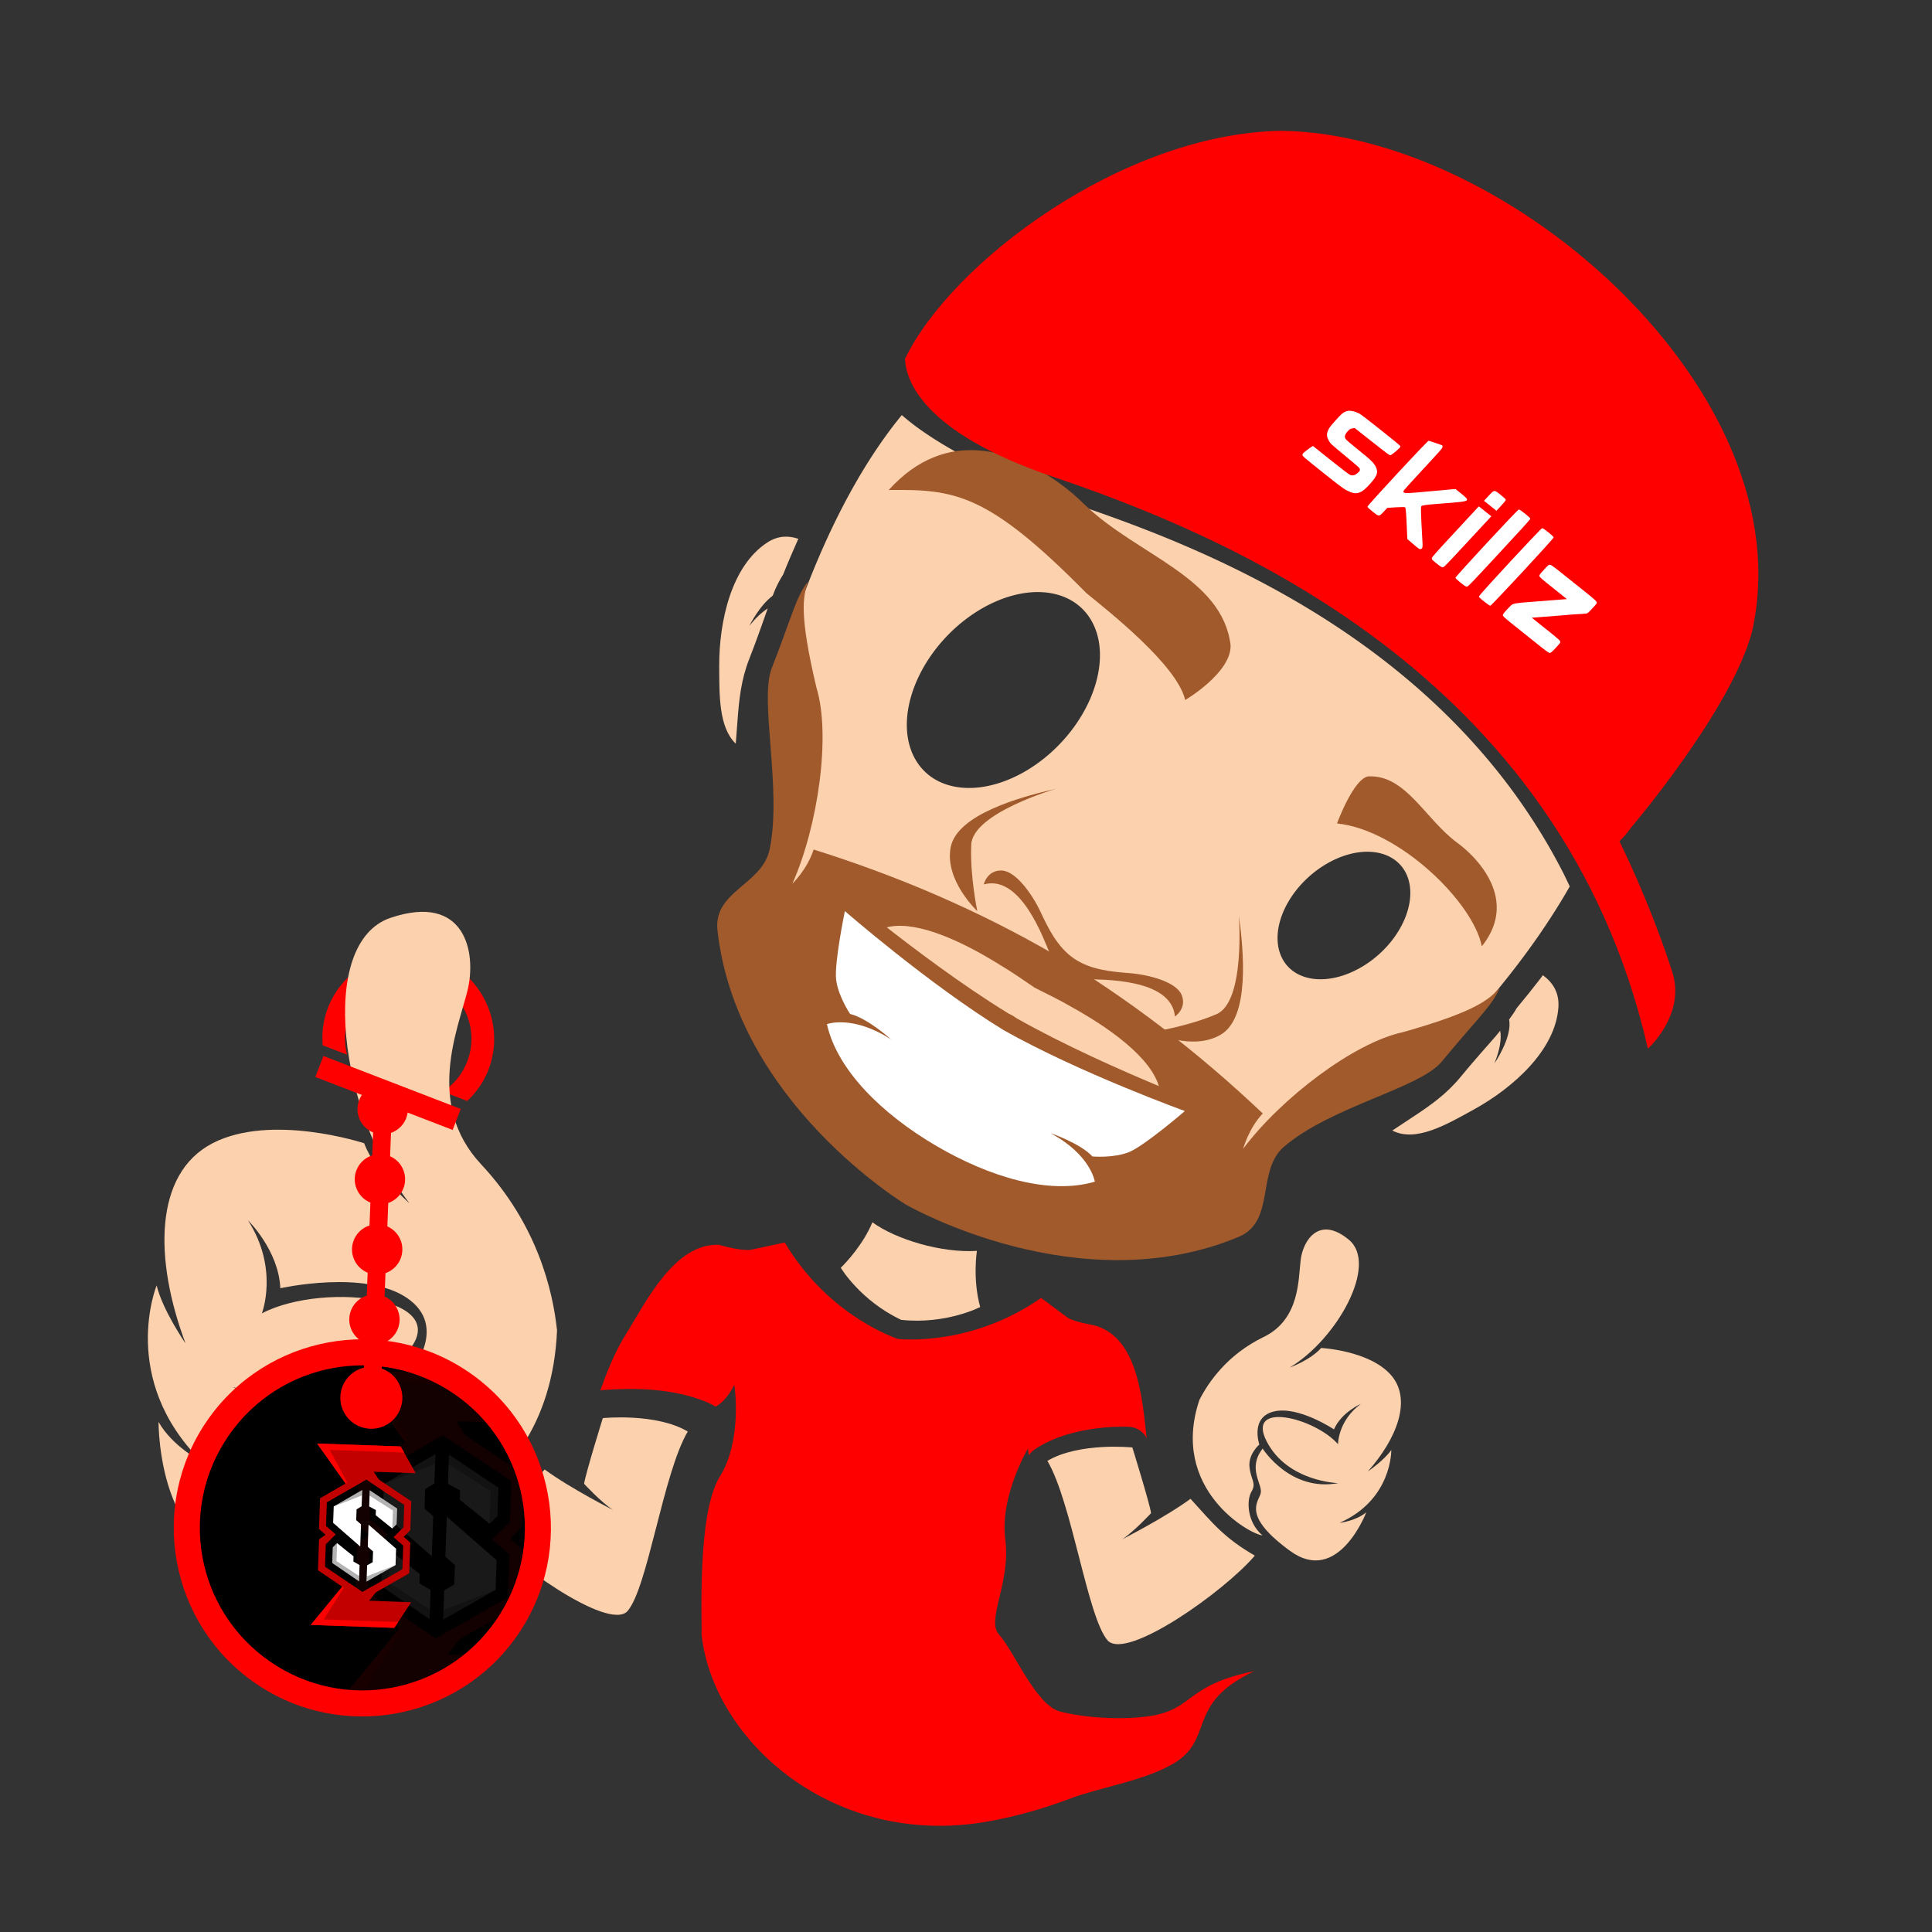 <?xml version="1.0" encoding="UTF-8" standalone="no"?>
<!-- Created with Inkscape (http://www.inkscape.org/) -->

<svg
   xmlns:dc="http://purl.org/dc/elements/1.1/"
   xmlns:cc="http://creativecommons.org/ns#"
   xmlns:rdf="http://www.w3.org/1999/02/22-rdf-syntax-ns#"
   xmlns:svg="http://www.w3.org/2000/svg"
   xmlns="http://www.w3.org/2000/svg"
   xmlns:sodipodi="http://sodipodi.sourceforge.net/DTD/sodipodi-0.dtd"
   xmlns:inkscape="http://www.inkscape.org/namespaces/inkscape"
   width="400"
   height="400"
   viewBox="0 0 105.833 105.833"
   version="1.1"
   id="svg15453"
   inkscape:export-filename="/home/probe/Work/Qtox/Mikeyslice/skillz-strategy-page.png"
   inkscape:export-xdpi="96"
   inkscape:export-ydpi="96"
   sodipodi:docname="shop-key-ring-snipcart.svg"
   inkscape:version="0.92.4 (5da689c313, 2019-01-14)">
  <defs
     id="defs15447">
    <clipPath
       clipPathUnits="userSpaceOnUse"
       id="clipPath7035">
      <path
         sodipodi:nodetypes="sssss"
         style="color:#000000;font-style:normal;font-variant:normal;font-weight:normal;font-stretch:normal;font-size:medium;line-height:normal;font-family:sans-serif;font-variant-ligatures:normal;font-variant-position:normal;font-variant-caps:normal;font-variant-numeric:normal;font-variant-alternates:normal;font-feature-settings:normal;text-indent:0;text-align:start;text-decoration:none;text-decoration-line:none;text-decoration-style:solid;text-decoration-color:#000000;letter-spacing:normal;word-spacing:normal;text-transform:none;writing-mode:lr-tb;direction:ltr;text-orientation:mixed;dominant-baseline:auto;baseline-shift:baseline;text-anchor:start;white-space:normal;shape-padding:0;clip-rule:nonzero;display:inline;overflow:visible;visibility:visible;opacity:1;isolation:auto;mix-blend-mode:normal;color-interpolation:sRGB;color-interpolation-filters:linearRGB;solid-color:#000000;solid-opacity:1;vector-effect:none;fill:#000000;fill-opacity:1;fill-rule:evenodd;stroke:none;stroke-width:3.038;stroke-linecap:butt;stroke-linejoin:miter;stroke-miterlimit:4;stroke-dasharray:none;stroke-dashoffset:0;stroke-opacity:1;color-rendering:auto;image-rendering:auto;shape-rendering:auto;text-rendering:auto;enable-background:accumulate"
         d="m 224.829,180.373 c -6.511,10.156 -3.547,23.713 6.609,30.224 10.156,6.511 23.713,3.547 30.224,-6.609 6.511,-10.156 3.546,-23.711 -6.61,-30.222 -10.156,-6.511 -23.712,-3.549 -30.223,6.607 z"
         id="path7037"
         inkscape:connector-curvature="0" />
    </clipPath>
  </defs>
  <sodipodi:namedview
     id="base"
     pagecolor="#1e1e1e"
     bordercolor="#666666"
     borderopacity="1.0"
     inkscape:pageopacity="0.0"
     inkscape:pageshadow="2"
     inkscape:zoom="1.4"
     inkscape:cx="343.07754"
     inkscape:cy="148.07835"
     inkscape:document-units="mm"
     inkscape:current-layer="layer1"
     showgrid="false"
     units="px"
     inkscape:pagecheckerboard="true"
     borderlayer="true"
     inkscape:showpageshadow="false"
     inkscape:window-width="1920"
     inkscape:window-height="1028"
     inkscape:window-x="0"
     inkscape:window-y="0"
     inkscape:window-maximized="1"
     inkscape:snap-global="false" />
  <g
     inkscape:label="Layer 1"
     inkscape:groupmode="layer"
     id="layer1"
     transform="translate(0,-191.167)">
    <rect
       style="opacity:1;vector-effect:none;fill:#333333;fill-opacity:1;fill-rule:evenodd;stroke:none;stroke-width:0.289;stroke-linecap:butt;stroke-linejoin:miter;stroke-miterlimit:4;stroke-dasharray:none;stroke-dashoffset:0;stroke-opacity:1"
       id="rect7043"
       width="105.833"
       height="105.833"
       x="-5.0862632e-06"
       y="191.167" />
    <g
       transform="matrix(0.145,0,0,0.145,2.964,193.087)"
       id="g3302">
      <g
         id="g3300"
         style="fill:#ffffff;fill-opacity:1" />
    </g>
    <g
       id="g7408"
       transform="translate(-6.626,-3.3393176e-5)">
      <path
         id="circle4752"
         d="m 30.68,243.678 c -2.422,-0.933 -5.159,0.281 -6.093,2.703 -0.26,0.674 -0.338,1.369 -0.285,2.046 l 1.334,0.514 c -0.174,-0.675 -0.154,-1.407 0.118,-2.111 0.691,-1.792 2.686,-2.677 4.477,-1.986 1.792,0.691 2.677,2.686 1.986,4.477 -0.271,0.704 -0.747,1.26 -1.33,1.644 l 1.333,0.514 c 0.493,-0.467 0.902,-1.035 1.162,-1.709 0.933,-2.422 -0.28,-5.159 -2.701,-6.092 z"
         style="color:#000000;font-style:normal;font-variant:normal;font-weight:normal;font-stretch:normal;font-size:medium;line-height:normal;font-family:sans-serif;font-variant-ligatures:normal;font-variant-position:normal;font-variant-caps:normal;font-variant-numeric:normal;font-variant-alternates:normal;font-feature-settings:normal;text-indent:0;text-align:start;text-decoration:none;text-decoration-line:none;text-decoration-style:solid;text-decoration-color:#000000;letter-spacing:normal;word-spacing:normal;text-transform:none;writing-mode:lr-tb;direction:ltr;text-orientation:mixed;dominant-baseline:auto;baseline-shift:baseline;text-anchor:start;white-space:normal;shape-padding:0;clip-rule:nonzero;display:inline;overflow:visible;visibility:visible;opacity:1;isolation:auto;mix-blend-mode:normal;color-interpolation:sRGB;color-interpolation-filters:linearRGB;solid-color:#000000;solid-opacity:1;vector-effect:none;fill:#ff0000;fill-opacity:1;fill-rule:evenodd;stroke:none;stroke-width:1.249;stroke-linecap:butt;stroke-linejoin:miter;stroke-miterlimit:4;stroke-dasharray:none;stroke-dashoffset:0;stroke-opacity:1;color-rendering:auto;image-rendering:auto;shape-rendering:auto;text-rendering:auto;enable-background:accumulate"
         inkscape:connector-curvature="0" />
      <path
         sodipodi:nodetypes="ccccccccsccccccccssscsssccccccccccccccccccccc"
         inkscape:connector-curvature="0"
         id="path2526"
         d="m 49.609,259.231 -1.786,0.384 c 0,0 -0.385,0.146 -1.816,-0.256 -2.451,-0.118 -4.06,3.25 -5.067,4.848 -0.658,1.045 -1.118,2.245 -1.427,3.124 0.036,-0.007 0.072,-0.013 0.108,-0.016 0,0 0.266,-0.024 0.67,-0.041 h 0.002 c 0.306,-0.012 0.697,-0.025 1.145,-0.018 0.448,0.007 0.952,0.034 1.482,0.101 0.265,0.033 0.537,0.077 0.812,0.132 0.275,0.056 0.553,0.124 0.83,0.207 0.277,0.083 0.553,0.181 0.825,0.297 0.153,0.065 0.301,0.15 0.451,0.227 0.204,-0.123 0.623,-0.415 1.014,-1.193 0,0 0.469,2.997 -0.798,5.034 -1.267,2.038 -0.956,8.047 -1,8.638 0.65,5.875 7.276,11.724 15.638,10.255 1.486,-0.261 3.027,-0.682 4.599,-1.278 1.545,-0.586 4.037,-0.965 5.619,-1.905 2.284,-1.356 0.621,-3.266 4.419,-5.058 -3.801,0.764 -3.287,2.1 -5.737,2.462 -1.573,0.232 -3.588,0.08 -4.886,-0.248 -1.335,-0.337 -2.482,-3.243 -3.359,-4.227 -0.716,-0.805 0.657,-2.826 0.347,-5.206 -0.311,-2.379 1.247,-4.986 1.247,-4.986 -0.002,0.137 0.028,0.258 0.046,0.385 0.08,-0.122 0.182,-0.233 0.309,-0.322 0.278,-0.193 0.559,-0.341 0.829,-0.467 0.004,-0.002 0.008,-0.002 0.012,-0.007 0.251,-0.113 0.506,-0.21 0.762,-0.293 0.255,-0.083 0.51,-0.152 0.76,-0.209 0.499,-0.115 0.976,-0.183 1.39,-0.223 0.414,-0.04 0.765,-0.051 1.013,-0.053 0.248,-0.002 0.392,0.007 0.392,0.007 0.116,0.002 0.229,0.024 0.336,0.06 0.107,0.036 0.207,0.087 0.299,0.152 0.091,0.064 0.174,0.142 0.243,0.23 0.045,0.057 0.075,0.125 0.109,0.19 -0.227,-1.956 -0.424,-5.235 -2.56,-6.084 -0.445,-0.194 -1.125,-0.186 -1.759,-0.518 l -1.466,-1.088 c -3.546,2.465 -7.084,2.313 -7.839,2.247 -0.714,-0.252 -3.997,-1.576 -6.207,-5.288 z"
         style="opacity:1;vector-effect:none;fill:#ff0000;fill-opacity:1;stroke:none;stroke-width:0.165;stroke-linecap:butt;stroke-linejoin:miter;stroke-miterlimit:4;stroke-dasharray:none;stroke-dashoffset:0;stroke-opacity:1" />
      <path
         sodipodi:nodetypes="cccccc"
         inkscape:connector-curvature="0"
         id="path2409-3"
         d="m 52.683,260.615 c 0,0 1.065,1.792 3.308,2.852 2.466,0.265 4.328,-0.703 4.328,-0.703 -0.424,-1.542 -0.179,-3.075 -0.179,-3.075 -1.949,0.123 -4.427,-0.627 -5.726,-1.565 -0.483,1.174 -1.408,2.177 -1.732,2.491 z"
         style="opacity:1;vector-effect:none;fill:#fcd1ae;fill-opacity:1;stroke:none;stroke-width:0.377;stroke-linecap:butt;stroke-linejoin:miter;stroke-miterlimit:4;stroke-dasharray:none;stroke-dashoffset:0;stroke-opacity:1" />
      <path
         sodipodi:nodetypes="csccccccccccccccccccccccc"
         inkscape:connector-curvature="0"
         id="path2419-5"
         d="m 72.334,267.841 c 0.495,-0.966 1.526,-2.472 3.516,-3.437 1.991,-0.965 1.894,-3.174 2.027,-4.232 0.133,-1.058 1.008,-2.444 2.638,-1.094 1.63,1.35 -0.636,5.435 -3.239,7.001 0,0 1.126,-0.403 1.722,-1.071 0,0 2.627,0.132 3.814,1.471 1.186,1.339 0.337,3.496 -1.26,5.294 0,0 0.885,-0.599 1.288,-1.177 0,0 0.055,2.717 -2.831,3.99 0,0 0.87,-0.089 1.46,-0.577 0,0 -1.532,4.038 -4.166,2.12 -2.634,-1.917 -1.766,-2.651 -1.621,-3.145 0.145,-0.494 -0.756,-1.351 0.111,-2.465 0,0 1.501,2.386 4.141,1.892 0,0 -2.784,-0.069 -3.925,-2.294 -1.141,-2.225 2.64,-1.288 3.912,0.161 0,0 -0.003,-1.289 1.252,-2.206 0,0 -1.062,0.453 -1.473,1.395 0,0 -1.94,-1.295 -3.276,-0.984 -1.336,0.311 -0.812,1.814 -0.812,1.814 0,0 -0.614,0.519 -0.54,1.229 0.074,0.71 0.392,0.879 0.111,1.346 -0.281,0.467 -0.257,1.674 0.598,2.4 -0.683,-0.044 -5.101,-2.538 -3.448,-7.432 z"
         style="opacity:1;vector-effect:none;fill:#fcd1ae;fill-opacity:1;stroke:none;stroke-width:0.574;stroke-linecap:butt;stroke-linejoin:miter;stroke-miterlimit:4;stroke-dasharray:none;stroke-dashoffset:0;stroke-opacity:1" />
      <path
         inkscape:connector-curvature="0"
         id="path2520-5"
         d="m 82.895,253.097 c 1.291,0.662 2.969,-0.328 4.457,-1.147 2.176,-1.198 4.489,-3.272 4.642,-5.609 0.054,-0.829 -0.336,-1.377 -0.852,-1.753 -0.042,0.055 -0.083,0.116 -0.125,0.171 -0.433,0.563 -0.87,1.107 -1.305,1.628 -0.121,0.215 -0.267,0.42 -0.419,0.628 0.189,0.967 -0.804,2.407 -0.804,2.407 0.298,-0.747 0.398,-1.344 0.317,-1.792 -0.089,0.105 -0.161,0.2 -0.259,0.313 -0.5,0.576 -1.126,1.264 -1.922,2.23 -0.19,0.231 -0.388,0.444 -0.593,0.642 -0.205,0.199 -0.417,0.384 -0.637,0.56 -0.439,0.353 -0.908,0.672 -1.404,0.997 -0.345,0.227 -0.722,0.476 -1.094,0.724 z"
         style="opacity:1;vector-effect:none;fill:#fcd1ae;fill-opacity:1;stroke:none;stroke-width:0.48;stroke-linecap:butt;stroke-linejoin:miter;stroke-miterlimit:4;stroke-dasharray:none;stroke-dashoffset:0;stroke-opacity:1" />
      <path
         inkscape:connector-curvature="0"
         id="path2514-6"
         d="m 50.359,220.682 c -0.52,-0.176 -1.094,-0.19 -1.694,0.198 -1.967,1.272 -2.653,4.301 -2.641,6.785 0.008,1.565 -0.032,3.341 0.906,4.241 0.033,-0.425 0.067,-0.859 0.095,-1.253 0.043,-0.593 0.094,-1.157 0.188,-1.713 0.047,-0.278 0.105,-0.554 0.179,-0.83 0.074,-0.276 0.163,-0.552 0.272,-0.831 0.463,-1.183 0.756,-2.06 1.017,-2.782 -0.317,0.205 -0.651,0.512 -1.003,0.945 0,0 0.548,-1.105 1.277,-1.644 0.044,-0.109 0.089,-0.238 0.134,-0.34 0.132,-0.295 0.273,-0.564 0.44,-0.823 0.248,-0.639 0.541,-1.297 0.828,-1.953 z"
         style="opacity:1;vector-effect:none;fill:#fcd1ae;fill-opacity:1;stroke:none;stroke-width:0.48;stroke-linecap:butt;stroke-linejoin:miter;stroke-miterlimit:4;stroke-dasharray:none;stroke-dashoffset:0;stroke-opacity:1" />
      <path
         id="path2506-2"
         d="m 56.025,213.905 c -2.484,3.03 -4.297,6.896 -5.542,10.306 -0.935,6.588 -0.886,8.61 -0.964,11.288 0.053,2.702 -1.297,7.538 1.153,12.651 3.676,7.241 9.629,9.647 15.932,9.362 5.659,-0.349 5.536,-0.907 7.922,-2.176 2.302,-1.371 2.598,-3.875 13.427,-9.108 1.627,-1.884 3.3,-4.115 4.662,-6.503 -0.125,-0.261 -0.246,-0.526 -0.376,-0.78 -0.241,-0.47 -0.492,-0.93 -0.75,-1.38 -0.259,-0.45 -0.526,-0.889 -0.802,-1.318 -0.275,-0.429 -0.557,-0.849 -0.847,-1.259 -0.58,-0.82 -1.189,-1.601 -1.821,-2.345 -0.632,-0.744 -1.288,-1.452 -1.962,-2.125 -0.674,-0.673 -1.367,-1.311 -2.073,-1.916 -0.706,-0.605 -1.426,-1.179 -2.153,-1.721 -0.728,-0.542 -1.464,-1.053 -2.203,-1.536 -0.74,-0.483 -1.483,-0.937 -2.224,-1.364 -0.741,-0.427 -1.48,-0.828 -2.213,-1.204 -0.733,-0.376 -1.458,-0.728 -2.172,-1.057 -0.714,-0.329 -1.416,-0.635 -2.101,-0.921 -0.685,-0.286 -1.354,-0.551 -2,-0.798 -1.292,-0.493 -2.496,-0.913 -3.572,-1.274 -0.275,-0.094 -0.703,-0.247 -1.236,-0.451 -0.533,-0.204 -1.169,-0.459 -1.86,-0.759 -0.691,-0.299 -1.435,-0.643 -2.184,-1.023 -0.749,-0.381 -1.502,-0.798 -2.209,-1.246 -0.353,-0.224 -0.695,-0.455 -1.02,-0.693 -0.287,-0.211 -0.554,-0.428 -0.809,-0.649 z m 7.623,9.698 a 4.278,6.203 43.882 0 1 0.476,0.046 4.278,6.203 43.882 0 1 0.451,0.1 4.278,6.203 43.882 0 1 0.421,0.151 4.278,6.203 43.882 0 1 0.388,0.202 4.278,6.203 43.882 0 1 0.349,0.251 4.278,6.203 43.882 0 1 0.222,0.205 4.278,6.203 43.882 0 1 0.277,0.328 4.278,6.203 43.882 0 1 0.23,0.369 4.278,6.203 43.882 0 1 0.182,0.405 4.278,6.203 43.882 0 1 0.131,0.439 4.278,6.203 43.882 0 1 0.079,0.467 4.278,6.203 43.882 0 1 0.026,0.491 4.278,6.203 43.882 0 1 -0.026,0.51 4.278,6.203 43.882 0 1 -0.079,0.524 4.278,6.203 43.882 0 1 -0.131,0.533 4.278,6.203 43.882 0 1 -0.181,0.536 4.278,6.203 43.882 0 1 -0.23,0.535 4.278,6.203 43.882 0 1 -0.276,0.527 4.278,6.203 43.882 0 1 -0.32,0.515 4.278,6.203 43.882 0 1 -0.36,0.496 4.278,6.203 43.882 0 1 -0.398,0.475 4.278,6.203 43.882 0 1 -0.3,0.319 4.278,6.203 43.882 0 1 -0.451,0.425 4.278,6.203 43.882 0 1 -0.476,0.389 4.278,6.203 43.882 0 1 -0.496,0.351 4.278,6.203 43.882 0 1 -0.513,0.309 4.278,6.203 43.882 0 1 -0.523,0.263 4.278,6.203 43.882 0 1 -0.528,0.216 4.278,6.203 43.882 0 1 -0.528,0.165 4.278,6.203 43.882 0 1 -0.523,0.114 4.278,6.203 43.882 0 1 -0.512,0.061 4.278,6.203 43.882 0 1 -0.497,0.007 4.278,6.203 43.882 0 1 -0.476,-0.046 4.278,6.203 43.882 0 1 -0.451,-0.099 4.278,6.203 43.882 0 1 -0.422,-0.151 4.278,6.203 43.882 0 1 -0.387,-0.202 4.278,6.203 43.882 0 1 -0.349,-0.251 4.278,6.203 43.882 0 1 -0.222,-0.206 4.278,6.203 43.882 0 1 -0.276,-0.328 4.278,6.203 43.882 0 1 -0.231,-0.369 4.278,6.203 43.882 0 1 -0.181,-0.405 4.278,6.203 43.882 0 1 -0.131,-0.439 4.278,6.203 43.882 0 1 -0.079,-0.467 4.278,6.203 43.882 0 1 -0.026,-0.491 4.278,6.203 43.882 0 1 0.026,-0.51 4.278,6.203 43.882 0 1 0.079,-0.524 4.278,6.203 43.882 0 1 0.131,-0.533 4.278,6.203 43.882 0 1 0.181,-0.536 4.278,6.203 43.882 0 1 0.23,-0.535 4.278,6.203 43.882 0 1 0.276,-0.527 4.278,6.203 43.882 0 1 0.32,-0.515 4.278,6.203 43.882 0 1 0.36,-0.496 4.278,6.203 43.882 0 1 0.397,-0.474 4.278,6.203 43.882 0 1 0.302,-0.32 4.278,6.203 43.882 0 1 0.451,-0.425 4.278,6.203 43.882 0 1 0.476,-0.389 4.278,6.203 43.882 0 1 0.497,-0.351 4.278,6.203 43.882 0 1 0.513,-0.309 4.278,6.203 43.882 0 1 0.523,-0.263 4.278,6.203 43.882 0 1 0.528,-0.216 4.278,6.203 43.882 0 1 0.528,-0.165 4.278,6.203 43.882 0 1 0.523,-0.114 4.278,6.203 43.882 0 1 0.512,-0.061 4.278,6.203 43.882 0 1 0.497,-0.007 z m 18.006,14.224 a 2.862,4.151 48.278 0 1 0.233,0.018 2.862,4.151 48.278 0 1 0.316,0.055 2.862,4.151 48.278 0 1 0.296,0.089 2.862,4.151 48.278 0 1 0.273,0.122 2.862,4.151 48.278 0 1 0.249,0.154 2.862,4.151 48.278 0 1 0.221,0.185 2.862,4.151 48.278 0 1 0.191,0.213 2.862,4.151 48.278 0 1 0.116,0.167 2.862,4.151 48.278 0 1 0.135,0.257 2.862,4.151 48.278 0 1 0.101,0.279 2.862,4.151 48.278 0 1 0.066,0.299 2.862,4.151 48.278 0 1 0.029,0.316 2.862,4.151 48.278 0 1 -0.007,0.329 2.862,4.151 48.278 0 1 -0.043,0.339 2.862,4.151 48.278 0 1 -0.079,0.346 2.862,4.151 48.278 0 1 -0.113,0.349 2.862,4.151 48.278 0 1 -0.148,0.349 2.862,4.151 48.278 0 1 -0.18,0.345 2.862,4.151 48.278 0 1 -0.211,0.338 2.862,4.151 48.278 0 1 -0.239,0.327 2.862,4.151 48.278 0 1 -0.265,0.313 2.862,4.151 48.278 0 1 -0.289,0.296 2.862,4.151 48.278 0 1 -0.31,0.276 2.862,4.151 48.278 0 1 -0.229,0.182 2.862,4.151 48.278 0 1 -0.338,0.236 2.862,4.151 48.278 0 1 -0.349,0.209 2.862,4.151 48.278 0 1 -0.358,0.18 2.862,4.151 48.278 0 1 -0.362,0.15 2.862,4.151 48.278 0 1 -0.363,0.117 2.862,4.151 48.278 0 1 -0.361,0.084 2.862,4.151 48.278 0 1 -0.355,0.049 2.862,4.151 48.278 0 1 -0.346,0.015 2.862,4.151 48.278 0 1 -0.332,-0.02 2.862,4.151 48.278 0 1 -0.315,-0.055 2.862,4.151 48.278 0 1 -0.296,-0.089 2.862,4.151 48.278 0 1 -0.274,-0.122 2.862,4.151 48.278 0 1 -0.248,-0.154 2.862,4.151 48.278 0 1 -0.221,-0.185 2.862,4.151 48.278 0 1 -0.191,-0.213 2.862,4.151 48.278 0 1 -0.116,-0.167 2.862,4.151 48.278 0 1 -0.135,-0.258 2.862,4.151 48.278 0 1 -0.101,-0.279 2.862,4.151 48.278 0 1 -0.066,-0.299 2.862,4.151 48.278 0 1 -0.029,-0.316 2.862,4.151 48.278 0 1 0.006,-0.329 2.862,4.151 48.278 0 1 0.043,-0.339 2.862,4.151 48.278 0 1 0.079,-0.346 2.862,4.151 48.278 0 1 0.114,-0.349 2.862,4.151 48.278 0 1 0.148,-0.348 2.862,4.151 48.278 0 1 0.181,-0.345 2.862,4.151 48.278 0 1 0.211,-0.338 2.862,4.151 48.278 0 1 0.239,-0.327 2.862,4.151 48.278 0 1 0.266,-0.313 2.862,4.151 48.278 0 1 0.289,-0.296 2.862,4.151 48.278 0 1 0.309,-0.276 2.862,4.151 48.278 0 1 0.327,-0.254 2.862,4.151 48.278 0 1 0.341,-0.228 2.862,4.151 48.278 0 1 0.352,-0.201 2.862,4.151 48.278 0 1 0.359,-0.172 2.862,4.151 48.278 0 1 0.363,-0.14 2.862,4.151 48.278 0 1 0.363,-0.108 2.862,4.151 48.278 0 1 0.36,-0.074 2.862,4.151 48.278 0 1 0.352,-0.039 2.862,4.151 48.278 0 1 0.342,-0.005 z"
         style="opacity:1;vector-effect:none;fill:#fcd1ae;fill-opacity:1;stroke:none;stroke-width:0.53;stroke-linecap:butt;stroke-linejoin:miter;stroke-miterlimit:4;stroke-dasharray:none;stroke-dashoffset:0;stroke-opacity:1"
         inkscape:connector-curvature="0" />
      <path
         inkscape:connector-curvature="0"
         id="path2437-9"
         d="m 50.886,223.024 c -0.653,0.816 -0.882,1.93 -1.984,4.742 -0.691,1.762 0.563,6.578 -0.11,9.903 -0.402,1.985 -3.109,2.292 -2.863,4.477 1.059,9.397 10.254,14.969 10.341,15.022 l 0.008,0.003 0.008,0.003 c 1.8e-4,10e-5 0.012,0.007 0.014,0.008 0,0 6.02e-4,2.9e-4 0.001,6e-4 0.001,10e-4 0.012,0.007 0.012,0.007 l 0.008,0.003 0.008,0.003 c 0.089,0.051 9.431,5.371 18.156,1.723 2.028,-0.848 0.944,-3.623 2.483,-4.94 2.578,-2.206 7.43,-3.194 8.633,-4.655 1.92,-2.331 2.781,-3.074 3.177,-4.041 -0.609,0.668 -1.384,1.319 -5.302,2.426 -2.669,0.571 -6.655,3.594 -8.748,6.384 0,0 0.287,-1.096 1.07,-1.932 -3.531,-3.348 -7.342,-6.282 -11.427,-8.715 -6.02e-4,-2.9e-4 -0.001,-6e-4 -0.001,-0.001 -4.113,-2.385 -8.531,-4.286 -13.174,-5.741 -0.35,1.091 -1.167,1.875 -1.167,1.875 1.418,-3.186 2.12,-8.139 1.32,-10.749 -0.939,-3.961 -0.748,-4.955 -0.461,-5.813 z m 9.803,20.569 c 0.254,0.147 0.498,0.294 0.726,0.437 0.616,0.362 1.253,0.811 1.886,1.239 6.03e-4,3.1e-4 0.001,6e-4 0.001,0.001 0.682,0.344 1.384,0.682 2,1.044 1.886,1.044 4.472,2.767 4.853,4.531 0.611,2.822 -2.434,2.487 -4.536,3.196 -2.099,0.708 -4.123,1.071 -7.054,-0.645 l -0.015,-0.01 c -0.005,-0.002 -0.007,-0.006 -0.011,-0.009 -3.02e-4,-2.2e-4 -3.02e-4,-2.5e-4 -0.001,-6e-4 -0.005,-0.002 -0.008,-0.002 -0.015,-0.006 l -0.015,-0.01 c -2.926,-1.725 -3.594,-3.671 -3.997,-5.849 -0.403,-2.182 -2.178,-4.678 0.584,-5.518 1.511,-0.459 3.815,0.57 5.594,1.598 z"
         style="opacity:1;vector-effect:none;fill:#a05a2c;fill-opacity:1;stroke:none;stroke-width:0.342;stroke-linecap:butt;stroke-linejoin:miter;stroke-miterlimit:4;stroke-dasharray:none;stroke-dashoffset:0;stroke-opacity:1"
         sodipodi:nodetypes="ccccccccccccccccccccccccccccccccccccccccccc" />
      <path
         sodipodi:nodetypes="cccccccc"
         inkscape:connector-curvature="0"
         id="path2439-1"
         d="m 64.41,217.46 c -2.205,-1.516 -5.909,-2.987 -9.099,0.548 3.595,-0.036 5.388,0.134 10.823,5.646 1.124,0.925 4.973,3.927 5.415,5.859 0,0 2.539,-1.489 2.487,-3.007 -0.456,-3.733 -5.105,-4.911 -7.996,-7.697 -0.327,-0.332 -0.895,-0.843 -1.63,-1.349 z"
         style="opacity:1;vector-effect:none;fill:#a05a2c;fill-opacity:1;stroke:none;stroke-width:0.214;stroke-linecap:butt;stroke-linejoin:miter;stroke-miterlimit:4;stroke-dasharray:none;stroke-dashoffset:0;stroke-opacity:1" />
      <g
         transform="matrix(0.954,0.561,-0.561,0.954,131.735,-229.869)"
         id="g2447-2">
        <g
           id="g2445-7">
          <path
             inkscape:connector-curvature="0"
             id="path2441-0"
             d="m 151.763,401.821 c 1.88,8.696 7.977,9.78 12.097,9.574 0.074,1e-5 0.158,-0.021 0.233,-0.023 0.075,0.002 0.16,0.024 0.234,0.024 4.119,0.206 10.216,-0.879 12.097,-9.575 0,0 -6.765,1.263 -12.092,1.357 -0.003,5e-5 -0.007,-3.6e-4 -0.011,-3.2e-4 -0.073,-9.5e-4 -0.153,-0.012 -0.226,-0.013 -0.074,9.5e-4 -0.154,0.012 -0.227,0.014 -0.004,-4e-5 -0.009,-2.2e-4 -0.011,-3.2e-4 -5.327,-0.095 -12.092,-1.357 -12.092,-1.357 z"
             style="opacity:1;vector-effect:none;fill:#a05a2c;fill-opacity:1;stroke:none;stroke-width:0.55;stroke-linecap:butt;stroke-linejoin:miter;stroke-miterlimit:4;stroke-dasharray:none;stroke-dashoffset:0;stroke-opacity:1" />
          <path
             sodipodi:nodetypes="cccccscccccccccc"
             inkscape:connector-curvature="0"
             id="path2443-9"
             d="m 154.305,402.914 c 0,0 0.848,2.494 1.351,3.15 0.503,0.655 1.453,1.107 1.453,1.107 0.87,-0.259 2.385,0.059 2.385,0.059 -2.276,-0.093 -3.119,0.957 -3.119,0.957 1.605,1.719 4.629,2.451 7.692,2.451 3.063,-2e-5 6.086,-0.732 7.691,-2.451 0,0 -0.842,-1.05 -3.119,-0.957 0,0 1.515,-0.318 2.385,-0.059 0,0 0.952,-0.453 1.454,-1.108 0.502,-0.656 1.35,-3.149 1.35,-3.149 0,0 -5.457,1.018 -9.755,1.095 -0.003,3e-5 -0.008,-4.2e-4 -0.011,-3.2e-4 -4.8e-4,-3e-5 -9.6e-4,3.5e-4 -9.6e-4,3.8e-4 -4.298,-0.076 -9.755,-1.095 -9.755,-1.095 z"
             style="opacity:1;vector-effect:none;fill:#ffffff;fill-opacity:1;stroke:none;stroke-width:0.444;stroke-linecap:butt;stroke-linejoin:miter;stroke-miterlimit:4;stroke-dasharray:none;stroke-dashoffset:0;stroke-opacity:1" />
        </g>
      </g>
      <path
         style="opacity:1;vector-effect:none;fill:#a05a2c;fill-opacity:1;stroke:none;stroke-width:0.117;stroke-linecap:butt;stroke-linejoin:miter;stroke-miterlimit:4;stroke-dasharray:none;stroke-dashoffset:0;stroke-opacity:1"
         d="m 87.293,238.071 c 1.008,1.051 2.123,2.911 0.505,4.934 -0.467,-2.409 -4.526,-6.38 -7.931,-6.73 0,0 0.903,-2.474 1.723,-2.58 2.045,-0.083 3.085,2.31 4.835,3.618 0.207,0.146 0.531,0.407 0.867,0.757 z"
         id="path2449-3"
         inkscape:connector-curvature="0"
         sodipodi:nodetypes="ccccccc" />
      <g
         style="fill:#d38d5f;fill-opacity:1"
         transform="matrix(1.699,1.174,-1.174,1.699,463.462,-349.715)"
         id="g2453-6">
        <path
           sodipodi:nodetypes="ccccccccccccccccccccccc"
           inkscape:connector-curvature="0"
           id="path2451-0"
           d="m 1.835,342.518 c -0.659,0.72 -1.775,2.058 -1.41,2.869 0.365,0.811 1.541,0.984 1.541,0.984 0,0 -0.689,-0.649 -1.135,-1.359 -0.446,-0.71 1.004,-2.494 1.004,-2.494 z m 5.9,0 c 0,0 1.451,1.784 1.005,2.494 -0.446,0.71 -1.136,1.359 -1.136,1.359 0,0 1.176,-0.173 1.541,-0.984 0.365,-0.811 -0.751,-2.149 -1.41,-2.869 z m -5.558,2.527 c -0.118,0 -0.223,0.025 -0.301,0.078 -0.314,0.213 -0.172,0.568 -0.172,0.568 0.659,-0.791 2.16,0.314 2.464,0.497 0.257,0.154 0.524,0.165 0.618,0.165 0.095,3e-5 0.361,-0.01 0.617,-0.165 0.304,-0.183 1.806,-1.287 2.465,-0.497 0,0 0.141,-0.355 -0.173,-0.568 -0.314,-0.213 -1.034,0.051 -1.47,0.305 -0.417,0.242 -0.901,0.518 -1.439,0.52 -0.539,0 -1.023,-0.277 -1.44,-0.52 -0.327,-0.19 -0.813,-0.387 -1.169,-0.383 z"
           style="opacity:1;vector-effect:none;fill:#a05a2c;fill-opacity:1;stroke:none;stroke-width:0.502;stroke-linecap:butt;stroke-linejoin:miter;stroke-miterlimit:4;stroke-dasharray:none;stroke-dashoffset:0;stroke-opacity:1" />
      </g>
      <g
         id="g5055">
        <g
           id="g2461-6"
           transform="matrix(1.062,0.428,-0.428,1.062,-49.952,-362.66)"
           style="fill:#37c736;fill-opacity:1">
          <path
             sodipodi:nodetypes="ccccccccc"
             inkscape:connector-curvature="0"
             id="path2459"
             transform="matrix(0.118,-0.047,0.047,0.118,21.453,134.535)"
             d="m 1121.9,2807.316 c -59.682,1.423 -123.67,50.172 -140.957,86.445 0.28,7.696 6.198,27.507 55.607,44.09 62.793,21.074 192.105,71.972 225.246,214.607 0,0 14.193,-12.729 9.135,-28.662 -2.41,-7.592 -9.191,-27.097 -20.178,-49.426 2.518,-2.353 4.449,-5.24 4.449,-5.24 0,0 37.511,-44.367 45.182,-73.898 19.814,-89.708 -92.521,-187.575 -178.484,-187.916 z"
             style="opacity:1;vector-effect:none;fill:#ff0000;fill-opacity:1;stroke:none;stroke-width:1.214;stroke-linecap:butt;stroke-linejoin:miter;stroke-miterlimit:4;stroke-dasharray:none;stroke-dashoffset:0;stroke-opacity:1" />
        </g>
        <g
           id="g2479-2"
           transform="matrix(0.19,0.152,-0.179,0.193,197.566,157.89)">
          <path
             style="fill:#ffffff;stroke-width:0.112"
             d="m -176.614,437.903 c -0.069,0.005 -0.156,0.035 -0.287,0.086 -0.206,0.08 -0.855,0.302 -1.441,0.494 -0.587,0.191 -1.13,0.397 -1.207,0.458 -0.2,0.157 -0.206,18.493 -0.006,18.693 0.091,0.091 0.614,0.135 1.62,0.135 1.873,0 1.835,0.029 1.844,-1.439 l 0.007,-1.086 1.329,-1.207 c 0.754,-0.685 1.425,-1.207 1.552,-1.207 0.14,0 1.157,0.914 2.718,2.441 l 2.494,2.441 1.643,0.056 c 1.874,0.064 2.002,0.05 2.156,-0.239 0.157,-0.293 0.036,-0.475 -0.923,-1.391 -4.636,-4.427 -5.595,-5.39 -5.595,-5.618 0,-0.225 0.732,-1.009 2.154,-2.308 0.228,-0.208 1.326,-1.237 2.44,-2.286 2.689,-2.533 2.689,-2.638 0.007,-2.638 h -1.587 l -0.974,0.924 c -0.536,0.508 -1.529,1.459 -2.209,2.113 -4.551,4.383 -4.703,4.506 -5.085,4.124 -0.101,-0.101 -0.135,-1.611 -0.135,-6.105 0,-5.713 -0.009,-5.982 -0.215,-6.236 -0.124,-0.153 -0.188,-0.214 -0.303,-0.206 z"
             id="path2465-6"
             inkscape:connector-curvature="0" />
          <path
             style="fill:#ffffff;stroke-width:0.112"
             d="m -152.412,438.237 c -1.038,0 -1.57,0.043 -1.661,0.135 -0.195,0.195 -0.195,19.179 0,19.374 0.091,0.091 0.608,0.135 1.591,0.135 1.197,0 1.493,-0.033 1.661,-0.186 0.196,-0.177 0.205,-0.625 0.205,-9.687 0,-7.24 -0.032,-9.533 -0.135,-9.636 -0.092,-0.092 -0.624,-0.135 -1.661,-0.135 z"
             id="path2467-1"
             inkscape:connector-curvature="0" />
          <path
             style="fill:#ffffff;stroke-width:0.112"
             d="m -145.677,438.237 c -1.038,0 -1.57,0.043 -1.661,0.135 -0.199,0.199 -0.194,18.967 0.005,19.286 0.128,0.205 0.264,0.223 1.661,0.223 1.034,0 1.565,-0.043 1.657,-0.135 0.195,-0.195 0.195,-19.179 0,-19.374 -0.092,-0.092 -0.624,-0.135 -1.661,-0.135 z"
             id="path2469-8"
             inkscape:connector-curvature="0" />
          <path
             style="fill:#ffffff;stroke-width:0.112"
             d="m -159.3,438.349 c -1.928,0 -1.867,-0.058 -1.867,1.757 v 1.386 h 1.796 1.796 v -1.437 c 0,-0.968 -0.044,-1.481 -0.135,-1.571 -0.091,-0.091 -0.608,-0.135 -1.591,-0.135 z"
             id="path2471-7"
             inkscape:connector-curvature="0" />
          <path
             style="fill:#ffffff;stroke-width:0.112"
             d="m -161.167,443.063 v 7.159 c 0,6.298 0.021,7.189 0.175,7.408 0.165,0.235 0.255,0.249 1.591,0.249 1.16,0 1.453,-0.034 1.621,-0.186 0.195,-0.176 0.205,-0.554 0.205,-7.408 v -7.223 h -1.796 z"
             id="path2473-9"
             inkscape:connector-curvature="0" />
          <path
             style="fill:#ffffff;fill-opacity:1;stroke-width:0.112"
             d="m -138.337,443.139 c -1.556,0.021 -1.951,0.065 -2.08,0.156 -0.235,0.165 -0.249,0.255 -0.249,1.591 0,1.16 0.034,1.453 0.186,1.621 0.111,0.123 0.309,0.172 2.143,0.192 h 5.988 c -0.055,0.049 -0.116,0.102 -0.167,0.148 l -6.797,6.337 c -0.498,0.573 -1.34,1.178 -1.34,1.918 -0.01,0.217 -0.013,0.512 -0.013,0.952 0,1.16 0.034,1.453 0.186,1.621 0.111,0.123 0.309,0.172 2.143,0.192 h 9.293 c 1.835,-0.02 2.032,-0.07 2.143,-0.192 0.152,-0.168 0.186,-0.461 0.186,-1.621 0,-1.336 -0.014,-1.426 -0.249,-1.591 -0.129,-0.09 -0.523,-0.134 -2.08,-0.156 h -6.255 l 5.21,-4.857 c 1.014,-1.024 2.169,-1.953 3.188,-2.944 0.152,-0.168 0.186,-0.461 0.186,-1.621 0,-1.336 -0.014,-1.426 -0.249,-1.591 -0.129,-0.09 -0.523,-0.134 -2.08,-0.156 z"
             id="path2475-2"
             inkscape:connector-curvature="0" />
          <path
             style="fill:#ffffff;stroke-width:0.112"
             d="m -188.812,443.403 c -2.977,0.002 -5.791,0.052 -6.254,0.112 -1.064,0.137 -2.194,0.677 -2.554,1.221 -0.427,0.644 -0.502,1.168 -0.451,3.15 0.041,1.602 0.082,1.943 0.303,2.492 0.331,0.823 0.706,1.169 1.652,1.527 0.766,0.29 0.79,0.291 5.051,0.355 4.075,0.061 4.294,0.075 4.53,0.289 0.211,0.191 0.24,0.312 0.198,0.818 -0.059,0.71 -0.349,1.149 -0.882,1.336 -0.274,0.096 -1.843,0.136 -5.52,0.14 l -5.138,0.006 -0.1,0.253 c -0.055,0.139 -0.186,0.723 -0.29,1.297 -0.18,0.992 -0.179,1.056 0.008,1.263 0.191,0.211 0.396,0.218 5.933,0.218 4.676,-2.9e-4 5.922,-0.033 6.746,-0.175 2.491,-0.43 3.067,-1.296 2.952,-4.434 -0.073,-1.978 -0.415,-2.658 -1.608,-3.194 -0.909,-0.408 -1.946,-0.503 -5.519,-0.504 -2.002,-3.7e-4 -3.517,-0.048 -3.773,-0.119 -0.6,-0.167 -0.863,-0.634 -0.864,-1.534 -3.7e-4,-0.615 0.039,-0.744 0.327,-1.066 l 0.327,-0.367 5.003,-0.032 c 4.586,-0.03 5.011,-0.049 5.105,-0.225 0.197,-0.37 0.461,-2.397 0.342,-2.62 -0.107,-0.201 -0.351,-0.21 -5.524,-0.207 z"
             id="path2477-0"
             inkscape:connector-curvature="0" />
        </g>
      </g>
      <path
         style="opacity:1;vector-effect:none;fill:#fcd1ae;fill-opacity:1;stroke:none;stroke-width:0.552;stroke-linecap:butt;stroke-linejoin:miter;stroke-miterlimit:4;stroke-dasharray:none;stroke-dashoffset:0;stroke-opacity:1"
         d="m 68.655,270.457 c 0,0 0.942,3.035 1.026,3.597 0,0 -0.921,1.003 -1.591,1.438 0,0 2.36,-1.198 3.751,-2.222 1.221,1.343 1.832,2.135 3.523,3.112 -1.644,1.94 -6.996,5.752 -8.053,4.657 -1.12,-1.262 -1.952,-7.547 -3.31,-9.848 1.749,-1.033 4.654,-0.734 4.654,-0.734 z"
         id="path6406"
         inkscape:connector-curvature="0"
         sodipodi:nodetypes="cccccccc" />
      <path
         style="opacity:1;vector-effect:none;fill:#fcd1ae;fill-opacity:1;stroke:none;stroke-width:1.166;stroke-linecap:butt;stroke-linejoin:miter;stroke-miterlimit:4;stroke-dasharray:none;stroke-dashoffset:0;stroke-opacity:1"
         d="m 37.139,264.037 c -0.233,-2.194 -1.086,-5.803 -4.156,-9.088 -3.069,-3.285 -1.272,-7.402 -0.751,-9.506 0.521,-2.104 -0.125,-5.371 -4.202,-4.002 -4.077,1.368 -2.766,10.77 1.027,15.642 0,0 -1.84,-1.586 -2.482,-3.29 0,0 -5.078,-1.67 -8.307,0.001 -3.228,1.672 -3.195,6.382 -1.48,10.96 0,0 -1.24,-1.783 -1.582,-3.172 0,0 -2.09,5.111 2.452,9.635 0,0 -1.586,-0.805 -2.348,-2.161 0,0 -0.047,8.775 6.35,7.065 6.396,-1.71 5.285,-3.736 5.372,-4.779 0.087,-1.043 2.42,-2.009 1.59,-4.755 0,0 -4.591,3.428 -9.235,0.56 0,0 5.329,1.904 9.12,-1.481 3.791,-3.386 -4.065,-4.371 -7.536,-2.554 0,0 0.949,-2.442 -0.762,-5.097 0,0 1.683,1.636 1.773,3.721 0,0 4.626,-1.038 6.932,0.528 2.306,1.566 0.214,4.033 0.214,4.033 0,0 0.786,1.432 0.126,2.725 -0.66,1.293 -1.385,1.38 -1.195,2.471 0.191,1.091 -0.736,3.361 -2.888,4.114 1.327,0.415 11.526,-1.084 11.969,-11.573 z"
         id="path4767"
         inkscape:connector-curvature="0"
         sodipodi:nodetypes="csccccccccccccccccccccccc" />
      <path
         sodipodi:nodetypes="cccccccc"
         inkscape:connector-curvature="0"
         id="path4769"
         d="m 39.647,268.85 c 0,0 -0.942,3.035 -1.026,3.597 0,0 0.921,1.003 1.591,1.438 0,0 -2.36,-1.198 -3.751,-2.222 -1.221,1.343 -1.832,2.135 -3.523,3.112 1.644,1.94 6.996,5.752 8.053,4.657 1.12,-1.262 1.952,-7.547 3.31,-9.848 -1.749,-1.033 -4.654,-0.734 -4.654,-0.734 z"
         style="opacity:1;vector-effect:none;fill:#fcd1ae;fill-opacity:1;stroke:none;stroke-width:0.552;stroke-linecap:butt;stroke-linejoin:miter;stroke-miterlimit:4;stroke-dasharray:none;stroke-dashoffset:0;stroke-opacity:1" />
      <g
         transform="rotate(-13.122,27.007,265.021)"
         id="g7075">
        <path
           inkscape:connector-curvature="0"
           id="path4781"
           d="m 17.841,267.421 c -3.895,3.536 -4.187,9.581 -0.651,13.477 3.536,3.895 9.581,4.187 13.477,0.651 3.895,-3.536 4.187,-9.581 0.65,-13.476 -3.536,-3.895 -9.581,-4.188 -13.476,-0.652 z"
           style="color:#000000;font-style:normal;font-variant:normal;font-weight:normal;font-stretch:normal;font-size:medium;line-height:normal;font-family:sans-serif;font-variant-ligatures:normal;font-variant-position:normal;font-variant-caps:normal;font-variant-numeric:normal;font-variant-alternates:normal;font-feature-settings:normal;text-indent:0;text-align:start;text-decoration:none;text-decoration-line:none;text-decoration-style:solid;text-decoration-color:#000000;letter-spacing:normal;word-spacing:normal;text-transform:none;writing-mode:lr-tb;direction:ltr;text-orientation:mixed;dominant-baseline:auto;baseline-shift:baseline;text-anchor:start;white-space:normal;shape-padding:0;clip-rule:nonzero;display:inline;overflow:visible;visibility:visible;opacity:1;isolation:auto;mix-blend-mode:normal;color-interpolation:sRGB;color-interpolation-filters:linearRGB;solid-color:#000000;solid-opacity:1;vector-effect:none;fill:#000000;fill-opacity:1;fill-rule:evenodd;stroke:none;stroke-width:1.325;stroke-linecap:butt;stroke-linejoin:miter;stroke-miterlimit:4;stroke-dasharray:none;stroke-dashoffset:0;stroke-opacity:1;color-rendering:auto;image-rendering:auto;shape-rendering:auto;text-rendering:auto;enable-background:accumulate"
           sodipodi:nodetypes="sssss" />
        <g
           transform="matrix(0.421,0.114,-0.114,0.421,-56.332,165.932)"
           id="g7027"
           style="opacity:0.1"
           clip-path="url(#clipPath7035)">
          <path
             inkscape:connector-curvature="0"
             id="path6995"
             d="m 241.63,172.178 7.694,10.062 3.766,-2.283 5.324,3.279 -3.751,-5.114 h 9.568 l -2.802,-4.597 -0.821,-1.348 z"
             style="fill:#c30000;stroke-width:0.115"
             sodipodi:nodetypes="ccccccccc" />
          <path
             inkscape:connector-curvature="0"
             id="path6997"
             d="m 249.386,203.248 -7.756,10.117 h 18.979 l 0.821,-1.348 2.802,-4.597 h -9.568 l 1.839,-2.454 -1.348,-0.738 -2.064,1.246 z"
             style="fill:#c30000;stroke-width:0.115"
             sodipodi:nodetypes="cccccccccc" />
          <path
             inkscape:connector-curvature="0"
             id="path6999"
             d="m 249.386,203.248 -7.756,10.117 h 18.981 l 0.822,-1.348 h -16.902 l 5.06,-8.644 z"
             style="fill:#ff0000;stroke-width:0.115" />
          <path
             inkscape:connector-curvature="0"
             id="path7001"
             d="m 241.63,172.169 7.712,10.06 0.213,-0.129 -5.023,-8.582 h 16.902 l -0.822,-1.348 z"
             style="fill:#ff0000;stroke-width:0.115" />
          <g
             id="g7025"
             transform="matrix(0.461,0,0,0.461,203.327,113.678)">
            <path
               inkscape:connector-curvature="0"
               style="fill:#c30000;stroke-width:0.265"
               d="M 106.085,198.02 89.1,187.326 v -11.019 l 0.603,-0.644 4.107,-4.377 -4.919,-4.002 v -11.628 l 17.198,-10.745 v -4.013 l -20.376,12.729 -0.226,0.142 v 15.134 l 3.341,2.719 -2.266,1.736 -0.866,0.662 v 15.2 l 20.394,12.809 v -4.012 z"
               id="path7003" />
            <path
               inkscape:connector-curvature="0"
               style="fill:#c30000;stroke-width:0.265"
               d="m 129.585,173.163 -2.289,-1.864 3.132,-3.338 V 153.701 l -0.196,-0.122 -20.43,-12.687 -0.01,0.007 v 4.013 l 0.016,-0.01 17.216,10.693 v 11.019 l -4.708,5.021 4.433,3.608 0.484,0.395 v 11.628 l -17.441,10.752 v 4.012 l 0.004,0.002 20.841,-12.88 v -15.131 z"
               id="path7005" />
            <path
               inkscape:connector-curvature="0"
               style="fill:#ffffff;stroke-width:0.265"
               d="m 103.648,163.908 v -5.295 l 2.441,-1.65 v -7.976 l -13.741,8.585 v 8.068 l 13.741,11.188 v -10.933 z"
               id="path7007" />
            <path
               inkscape:connector-curvature="0"
               style="fill:#ffffff;stroke-width:0.265"
               d="m 121.537,167.412 2.03,-2.163 v -7.732 l -13.775,-8.53 v 7.976 l 0.017,-0.011 3.346,1.661 v 2.536 l 8.383,6.265 z"
               id="path7009" />
            <path
               inkscape:connector-curvature="0"
               style="fill:#ffffff;stroke-width:0.265"
               d="m 123.656,185.423 0.12,-0.073 v -8.068 L 109.791,165.895 v 10.933 l 2.684,2.185 v 5.296 l -2.684,1.661 v 7.978 z"
               id="path7011" />
            <path
               inkscape:connector-curvature="0"
               style="fill:#ffffff;stroke-width:0.265"
               d="m 106.089,193.948 v -7.978 l -3.119,-1.661 v -2.537 l -8.327,-6.222 -2.03,2.121 v 7.731 z"
               id="path7013" />
            <path
               inkscape:connector-curvature="0"
               style="fill:#00e6ff;stroke-width:0.265"
               d="m 94.643,175.51 -0.023,0.025 0.023,0.017 z"
               id="path7015" />
            <path
               inkscape:connector-curvature="0"
               style="opacity:0.3;stroke-width:0.265"
               d="m 109.791,148.987 v 2.64 l 11.745,6.89 v 8.894 l 2.03,-2.163 v -7.732 l -3.752,-2.332 -10.001,-6.212 z"
               id="path7017" />
            <path
               inkscape:connector-curvature="0"
               style="opacity:0.3;stroke-width:0.265"
               d="m 106.089,148.987 -10.009,6.253 -3.732,2.332 13.741,-5.945 z"
               id="path7019" />
            <path
               inkscape:connector-curvature="0"
               style="opacity:0.3;stroke-width:0.265"
               d="m 109.791,191.377 v 2.571 l 13.865,-8.525 z"
               id="path7021" />
            <path
               inkscape:connector-curvature="0"
               style="opacity:0.3;stroke-width:0.265"
               d="m 94.643,184.405 v -8.853 l -0.023,-0.017 -2.007,2.138 v 7.731 l 13.476,8.545 v -2.571 z"
               id="path7023" />
          </g>
        </g>
        <path
           style="color:#000000;font-style:normal;font-variant:normal;font-weight:normal;font-stretch:normal;font-size:medium;line-height:normal;font-family:sans-serif;font-variant-ligatures:normal;font-variant-position:normal;font-variant-caps:normal;font-variant-numeric:normal;font-variant-alternates:normal;font-feature-settings:normal;text-indent:0;text-align:start;text-decoration:none;text-decoration-line:none;text-decoration-style:solid;text-decoration-color:#000000;letter-spacing:normal;word-spacing:normal;text-transform:none;writing-mode:lr-tb;direction:ltr;text-orientation:mixed;dominant-baseline:auto;baseline-shift:baseline;text-anchor:start;white-space:normal;shape-padding:0;clip-rule:nonzero;display:inline;overflow:visible;visibility:visible;opacity:1;isolation:auto;mix-blend-mode:normal;color-interpolation:sRGB;color-interpolation-filters:linearRGB;solid-color:#000000;solid-opacity:1;vector-effect:none;fill:#ff0000;fill-opacity:1;fill-rule:evenodd;stroke:none;stroke-width:1.435;stroke-linecap:butt;stroke-linejoin:miter;stroke-miterlimit:4;stroke-dasharray:none;stroke-dashoffset:0;stroke-opacity:1;color-rendering:auto;image-rendering:auto;shape-rendering:auto;text-rendering:auto;enable-background:accumulate"
           d="m 17.308,266.834 c -4.219,3.83 -4.536,10.378 -0.705,14.597 3.83,4.219 10.378,4.536 14.597,0.705 4.219,-3.83 4.535,-10.377 0.704,-14.597 -3.83,-4.219 -10.377,-4.536 -14.597,-0.706 z m 0.965,1.063 c 3.645,-3.309 9.26,-3.037 12.569,0.608 3.309,3.645 3.038,9.26 -0.606,12.569 -3.645,3.309 -9.261,3.038 -12.57,-0.607 -3.309,-3.645 -3.038,-9.261 0.607,-12.57 z"
           id="path3933"
           inkscape:connector-curvature="0" />
        <g
           id="g1183"
           transform="matrix(0.233,0.063,-0.063,0.233,-22.563,214.083)">
          <path
             sodipodi:nodetypes="ccccccccc"
             style="fill:#c30000;stroke-width:0.115"
             d="m 241.63,172.178 7.694,10.062 3.766,-2.283 5.324,3.279 -3.751,-5.114 h 9.568 l -2.802,-4.597 -0.821,-1.348 z"
             id="path1084"
             inkscape:connector-curvature="0" />
          <path
             sodipodi:nodetypes="cccccccccc"
             style="fill:#c30000;stroke-width:0.115"
             d="m 249.386,203.248 -7.756,10.117 h 18.979 l 0.821,-1.348 2.802,-4.597 h -9.568 l 1.839,-2.454 -1.348,-0.738 -2.064,1.246 z"
             id="path1126"
             inkscape:connector-curvature="0" />
          <path
             style="fill:#ff0000;stroke-width:0.115"
             d="m 249.386,203.248 -7.756,10.117 h 18.981 l 0.822,-1.348 h -16.902 l 5.06,-8.644 z"
             id="path1131"
             inkscape:connector-curvature="0" />
          <path
             style="fill:#ff0000;stroke-width:0.115"
             d="m 241.63,172.169 7.712,10.06 0.213,-0.129 -5.023,-8.582 h 16.902 l -0.822,-1.348 z"
             id="path1090"
             inkscape:connector-curvature="0" />
          <g
             transform="matrix(0.461,0,0,0.461,203.327,113.678)"
             id="g1118">
            <path
               id="path1096"
               d="M 106.085,198.02 89.1,187.326 v -11.019 l 0.603,-0.644 4.107,-4.377 -4.919,-4.002 v -11.628 l 17.198,-10.745 v -4.013 l -20.376,12.729 -0.226,0.142 v 15.134 l 3.341,2.719 -2.266,1.736 -0.866,0.662 v 15.2 l 20.394,12.809 v -4.012 z"
               style="fill:#c30000;stroke-width:0.265"
               inkscape:connector-curvature="0" />
            <path
               id="path1098"
               d="m 129.585,173.163 -2.289,-1.864 3.132,-3.338 V 153.701 l -0.196,-0.122 -20.43,-12.687 -0.01,0.007 v 4.013 l 0.016,-0.01 17.216,10.693 v 11.019 l -4.708,5.021 4.433,3.608 0.484,0.395 v 11.628 l -17.441,10.752 v 4.012 l 0.004,0.002 20.841,-12.88 v -15.131 z"
               style="fill:#c30000;stroke-width:0.265"
               inkscape:connector-curvature="0" />
            <path
               id="path1100"
               d="m 103.648,163.908 v -5.295 l 2.441,-1.65 v -7.976 l -13.741,8.585 v 8.068 l 13.741,11.188 v -10.933 z"
               style="fill:#ffffff;stroke-width:0.265"
               inkscape:connector-curvature="0" />
            <path
               id="path1102"
               d="m 121.537,167.412 2.03,-2.163 v -7.732 l -13.775,-8.53 v 7.976 l 0.017,-0.011 3.346,1.661 v 2.536 l 8.383,6.265 z"
               style="fill:#ffffff;stroke-width:0.265"
               inkscape:connector-curvature="0" />
            <path
               id="path1104"
               d="m 123.656,185.423 0.12,-0.073 v -8.068 L 109.791,165.895 v 10.933 l 2.684,2.185 v 5.296 l -2.684,1.661 v 7.978 z"
               style="fill:#ffffff;stroke-width:0.265"
               inkscape:connector-curvature="0" />
            <path
               id="path1106"
               d="m 106.089,193.948 v -7.978 l -3.119,-1.661 v -2.537 l -8.327,-6.222 -2.03,2.121 v 7.731 z"
               style="fill:#ffffff;stroke-width:0.265"
               inkscape:connector-curvature="0" />
            <path
               id="path1108"
               d="m 94.643,175.51 -0.023,0.025 0.023,0.017 z"
               style="fill:#00e6ff;stroke-width:0.265"
               inkscape:connector-curvature="0" />
            <path
               id="path1110"
               d="m 109.791,148.987 v 2.64 l 11.745,6.89 v 8.894 l 2.03,-2.163 v -7.732 l -3.752,-2.332 -10.001,-6.212 z"
               style="opacity:0.3;stroke-width:0.265"
               inkscape:connector-curvature="0" />
            <path
               id="path1112"
               d="m 106.089,148.987 -10.009,6.253 -3.732,2.332 13.741,-5.945 z"
               style="opacity:0.3;stroke-width:0.265"
               inkscape:connector-curvature="0" />
            <path
               id="path1114"
               d="m 109.791,191.377 v 2.571 l 13.865,-8.525 z"
               style="opacity:0.3;stroke-width:0.265"
               inkscape:connector-curvature="0" />
            <path
               id="path1116"
               d="m 94.643,184.405 v -8.853 l -0.023,-0.017 -2.007,2.138 v 7.731 l 13.476,8.545 v -2.571 z"
               style="opacity:0.3;stroke-width:0.265"
               inkscape:connector-curvature="0" />
          </g>
        </g>
      </g>
      <path
         id="circle4740"
         d="m 27.641,250.551 a 1.378,1.378 0 0 0 -1.431,1.323 1.378,1.378 0 0 0 0.856,1.327 l -0.049,1.257 a 1.378,1.378 0 0 0 -0.957,1.257 1.378,1.378 0 0 0 0.856,1.327 l -0.049,1.257 a 1.378,1.378 0 0 0 -0.957,1.257 1.378,1.378 0 0 0 0.856,1.327 l -0.049,1.257 a 1.378,1.378 0 0 0 -0.957,1.257 1.378,1.378 0 0 0 0.856,1.327 l -0.054,1.363 a 1.698,1.698 0 0 0 -1.291,1.582 1.698,1.698 0 0 0 1.63,1.763 1.698,1.698 0 0 0 1.764,-1.63 1.698,1.698 0 0 0 -1.128,-1.667 l 0.055,-1.385 a 1.378,1.378 0 0 0 0.922,-1.246 1.378,1.378 0 0 0 -0.821,-1.314 l 0.05,-1.282 a 1.378,1.378 0 0 0 0.922,-1.246 1.378,1.378 0 0 0 -0.821,-1.314 l 0.05,-1.282 a 1.378,1.378 0 0 0 0.922,-1.246 1.378,1.378 0 0 0 -0.821,-1.314 l 0.05,-1.282 a 1.378,1.378 0 0 0 0.922,-1.246 1.378,1.378 0 0 0 -1.322,-1.431 z"
         style="opacity:1;vector-effect:none;fill:#ff0000;fill-opacity:1;fill-rule:evenodd;stroke:none;stroke-width:0.197;stroke-linecap:butt;stroke-linejoin:miter;stroke-miterlimit:4;stroke-dasharray:none;stroke-dashoffset:0;stroke-opacity:1"
         inkscape:connector-curvature="0" />
      <rect
         transform="rotate(21.077)"
         y="223.6"
         x="112.266"
         height="1.233"
         width="8.062"
         id="rect4762"
         style="opacity:1;vector-effect:none;fill:#ff0000;fill-opacity:1;fill-rule:evenodd;stroke:none;stroke-width:0.214;stroke-linecap:butt;stroke-linejoin:miter;stroke-miterlimit:4;stroke-dasharray:none;stroke-dashoffset:0;stroke-opacity:1" />
    </g>
  </g>
</svg>
